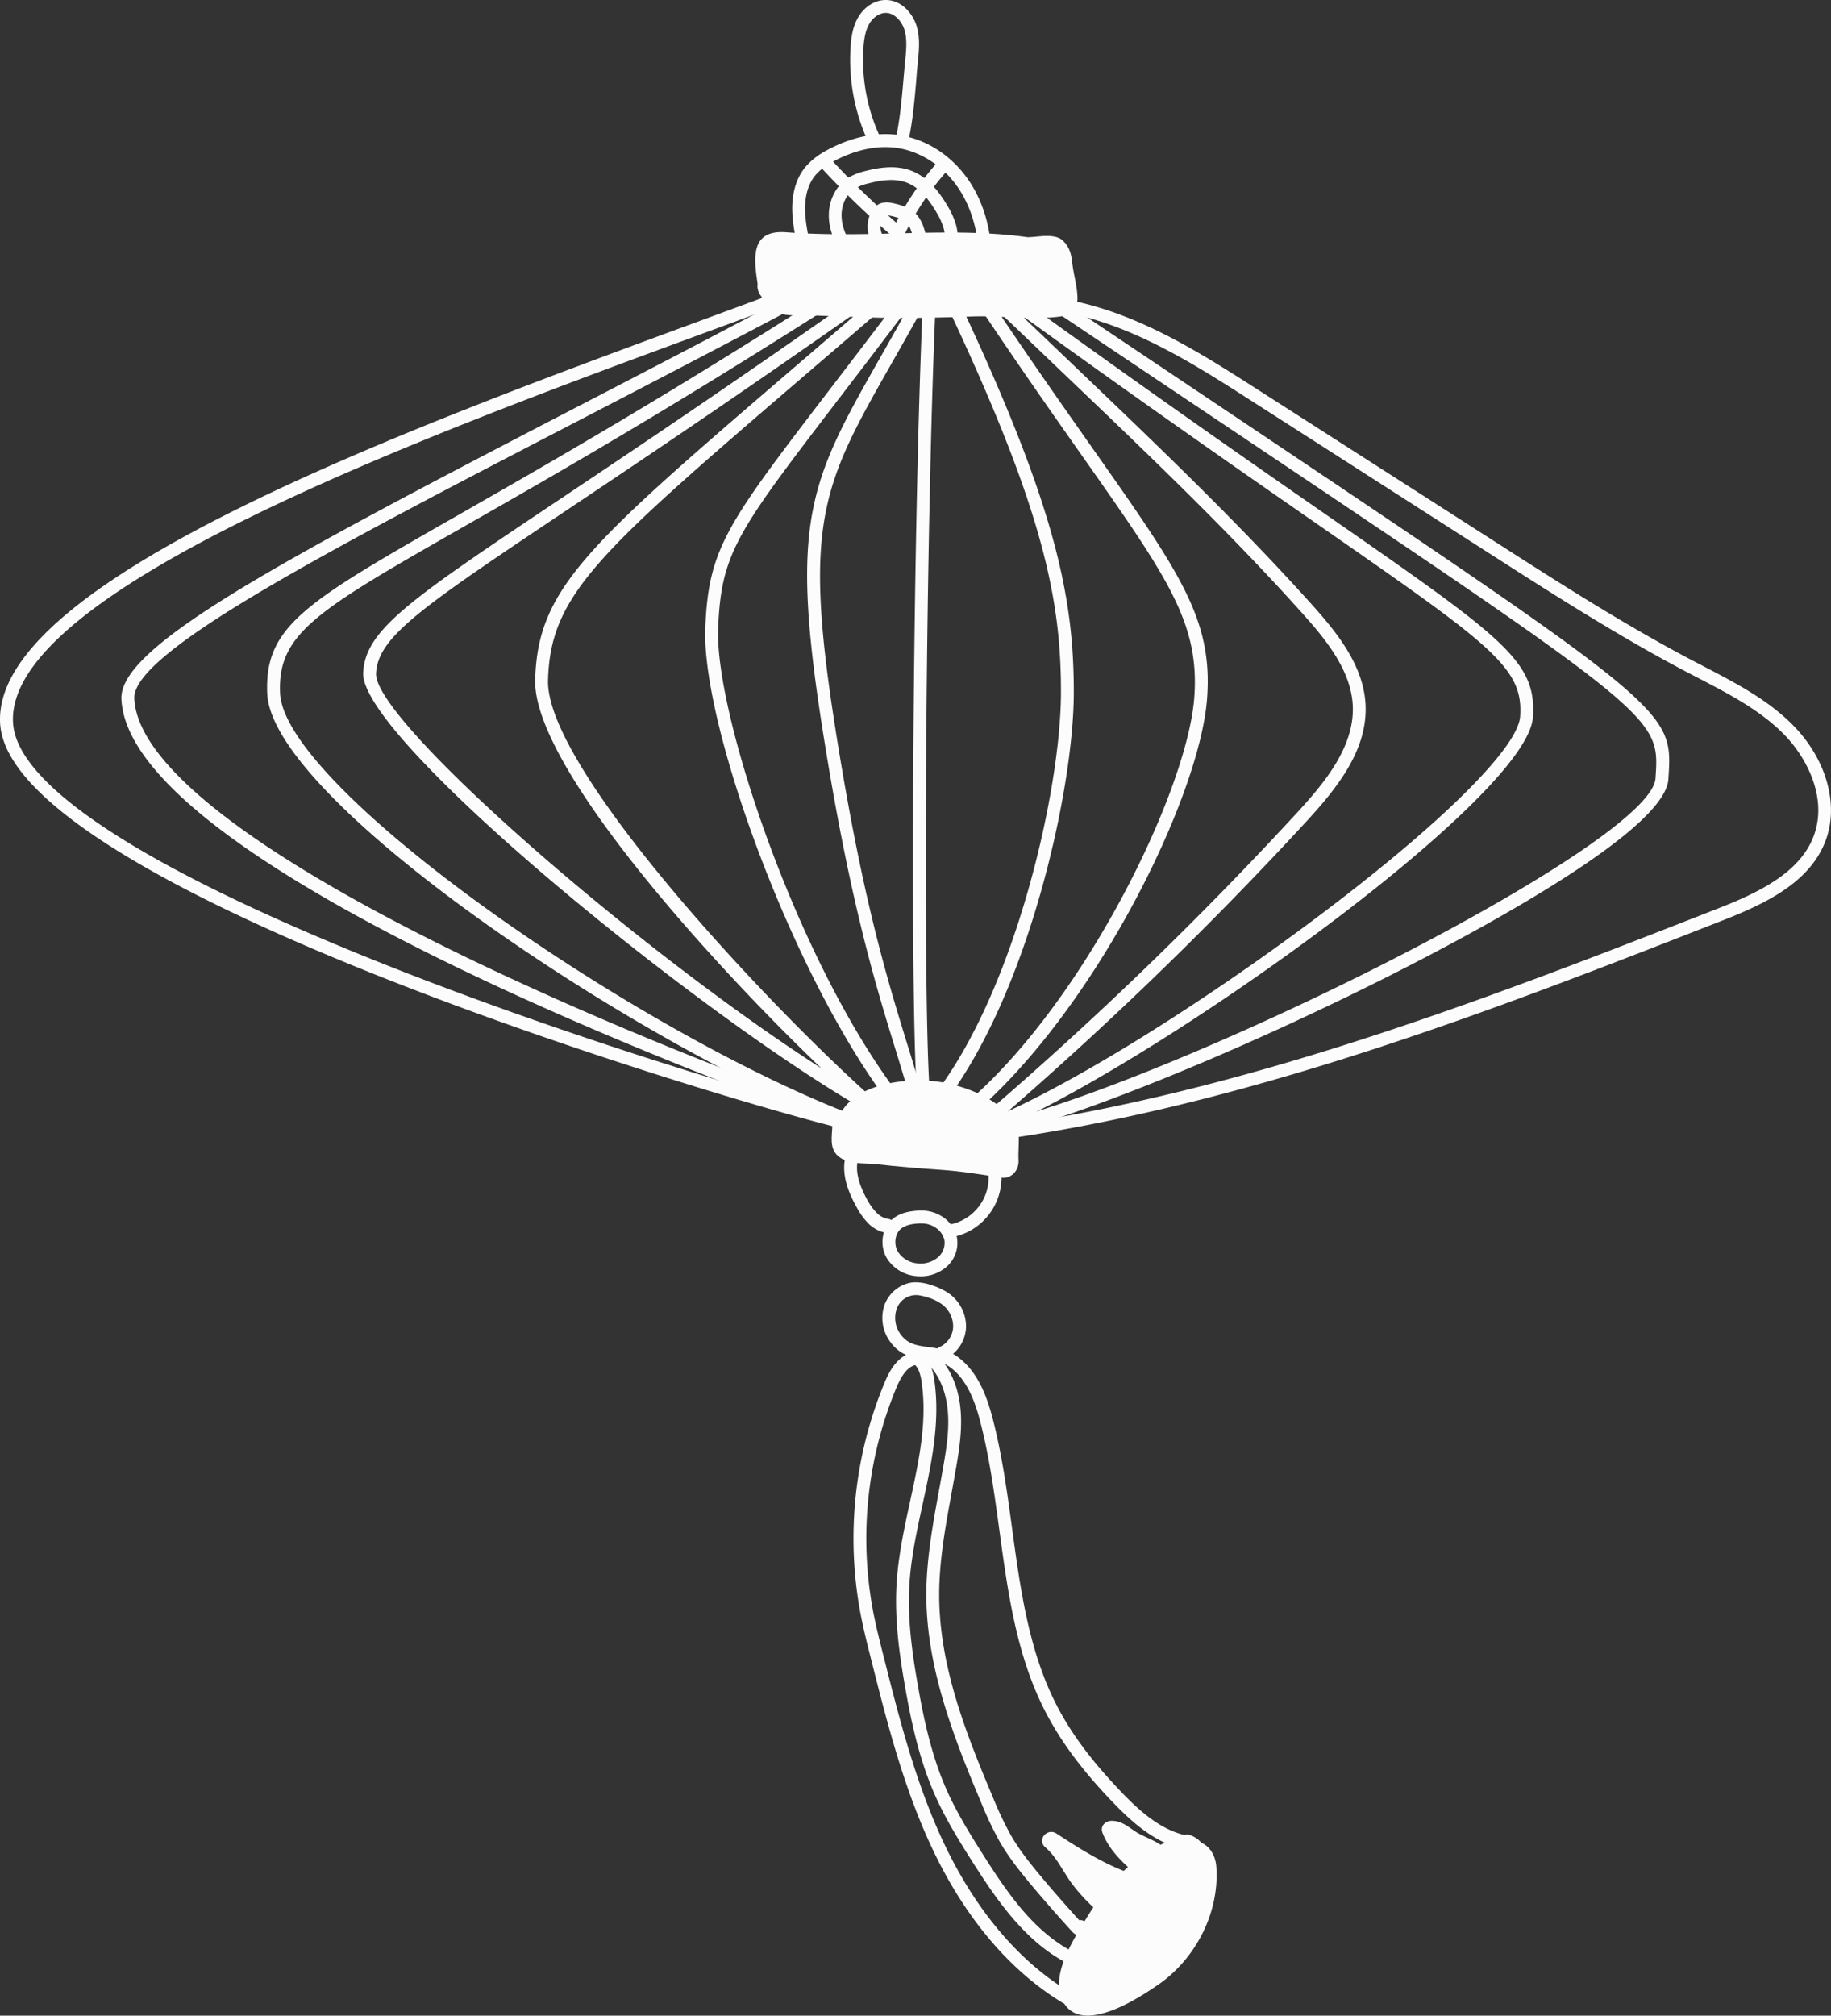 <svg xmlns="http://www.w3.org/2000/svg" width="981.62" height="1080" viewBox="0 0 981.62 1080"><rect x="0" y="0" width="981.62" height="1080" fill="#333333" stroke="none"/><g id="Слой_2" data-name="Слой 2"><g id="lantern05_95407710"><g id="lantern05_95407710-2" data-name="lantern05_95407710"><path d="M449.73 597.13c-37.21-9.27-147.19-41.71-249.61-82.84C75.84 464.37 9 420.5 7 387.41c-4.49-71 221.22-154.06 370.58-209 17.49-6.44 34-12.52 49.11-18.2a3.44 3.44.0 1 0-2.43-6.44c-15.08 5.66-31.58 11.74-49.06 18.18C214.83 230.93-4.73 311.77.08 387.84c5.47 86.53 379.41 198.89 448 216l.32.07a3.44 3.44.0 0 0 1.35-6.74z" fill="#fcfcfc"/><path d="M456.81 598.25c-43.72-15-140.27-51.75-224.8-94.17C128.82 452.31 73.48 407.42 72 374.26 70.83 349.49 176 294.94 309.18 225.89c40.13-20.8 85.61-44.39 132.29-69.27a3.44 3.44.0 0 0-3.23-6.08C391.59 175.41 346.13 199 306 219.78 146.82 302.33 63.81 346.7 65.09 374.58c4.43 96.81 385.64 228.86 389.49 230.18a2.93 2.93.0 0 0 .6.15 3.44 3.44.0 0 0 1.63-6.66z" fill="#fcfcfc"/><path d="M461.43 599c-118.32-44.15-309.2-176.32-311.3-227.77-1.31-32.09 20.09-44.3 99.73-89.75 47.36-27 112.22-64 204.31-123.07a3.44 3.44.0 1 0-3.71-5.79c-91.94 58.94-156.71 95.9-204 122.89-82.51 47.08-104.68 59.73-103.2 96C145.64 430 347.56 563.83 459 605.43a4.57 4.57.0 0 0 .68.18 3.44 3.44.0 0 0 1.73-6.63z" fill="#fcfcfc"/><path d="M469.15 589.84c-98.78-55.69-268.8-201.21-267.53-229 .9-19.74 24.53-35.55 102.84-87.92 39.59-26.47 93.82-62.73 165.9-113.56a3.44 3.44.0 0 0-4-5.62c-72 50.78-126.2 87-165.76 113.46-80.53 53.86-104.84 70.11-105.9 93.32-1.62 35.36 182.54 185.4 271 235.29a3.39 3.39.0 0 0 1.17.4 3.44 3.44.0 0 0 2.21-6.4z" fill="#fcfcfc"/><path d="M485 603c-48.21-37.79-192.51-186.66-191.2-238.46 1.18-46.28 27.5-68.88 138.29-164 15.19-13 32-27.43 50.45-43.43a3.44 3.44.0 1 0-4.5-5.21c-18.49 16-35.25 30.38-50.43 43.42C315 292 288.18 315 286.92 364.35c-1.46 57.31 146.55 207 193.84 244a3.43 3.43.0 0 0 1.59.7A3.44 3.44.0 0 0 485 603z" fill="#fcfcfc"/><path d="M385 336.84c1.6-40.75 10.07-51.82 65.19-123.79 12-15.66 25.59-33.41 41.9-55.08a3.45 3.45.0 0 0-5.51-4.14c-16.29 21.65-29.87 39.39-41.85 55-55 71.82-64.92 84.76-66.61 127.7C376 390 427.88 531.5 481.78 597.63a3.44 3.44.0 0 0 5.34-4.35C430.12 523.36 383.17 384 385 336.84z" fill="#fcfcfc"/><path d="M486.13 558.6c-10.78-35-24.21-78.55-38.55-169.92-17.29-110.07-6.09-129.77 31-195 5.29-9.3 11.28-19.84 17.73-31.59a3.44 3.44.0 0 0-6-3.31c-6.42 11.7-12.39 22.22-17.67 31.5-38 66.87-49.49 87.05-31.83 199.5 14.42 91.85 28.5 137.53 38.77 170.88 4.12 13.33 7.67 24.85 10.62 37a3.45 3.45.0 0 0 2.82 2.6 3.53 3.53.0 0 0 1.33-.06 3.45 3.45.0 0 0 2.54-4.16C493.86 583.66 490.28 572 486.13 558.6z" fill="#fcfcfc"/><path d="M501.85 157.46a3.44 3.44.0 1 0-6.87-.33c-5.44 113.78-7.46 374.84-3.33 429.74a3.45 3.45.0 0 0 2.91 3.14 3.38 3.38.0 0 0 .78.0 3.44 3.44.0 0 0 3.18-3.69C494.39 531.62 496.42 271.08 501.85 157.46z" fill="#fcfcfc"/><path d="M512 156.77a3.44 3.44.0 1 0-6.21 2.95c53.22 112 63.18 160.92 63 212-.24 51.79-24.33 157.85-67.29 214.15a3.45 3.45.0 0 0 .65 4.83 3.36 3.36.0 0 0 1.56.66 3.43 3.43.0 0 0 3.26-1.31c43.86-57.49 68.46-165.57 68.7-218.3C575.82 319.65 565.75 269.94 512 156.77z" fill="#fcfcfc"/><path d="M585.87 240.39c-15.86-22.54-35.61-50.6-59-85.71a3.44 3.44.0 1 0-5.73 3.81c23.41 35.19 43.18 63.29 59.07 85.86 45.73 65 62.84 89.31 60.09 128.91-3.58 51.65-63.1 172.47-129.66 223.82a3.44 3.44.0 0 0 4.2 5.45c30.19-23.29 62.86-64.33 89.63-112.59 24.42-44 40.78-88.53 42.7-116.2C650.11 331.69 632.62 306.83 585.87 240.39z" fill="#fcfcfc"/><path d="M709.72 274.92c-40-27.77-94.81-65.8-167.81-118.69a3.44 3.44.0 1 0-4 5.58c73.06 52.92 127.89 91 167.92 118.76 94 65.22 110.91 77 109.15 103.28-1.13 16.91-43 58.24-109.2 107.85C642 539.46 573.34 581.82 530.86 599.61a3.45 3.45.0 0 0 .81 6.58 3.48 3.48.0 0 0 1.85-.23c86-36 285.37-178.16 288.29-221.64C823.83 354.11 806.41 342 709.72 274.92z" fill="#fcfcfc"/><path d="M652.9 217c-27-18.07-57-38.15-90.27-60.51a3.44 3.44.0 1 0-3.84 5.71c33.32 22.37 63.3 42.45 90.28 60.52C889.69 383.88 889.69 383.88 887.59 416.08l-.06 1c-2.21 34.16-239.89 154.3-349.17 183.5a3.44 3.44.0 0 0 .37 6.73 3.38 3.38.0 0 0 1.41-.08c50.29-13.43 136.41-49.31 214.3-89.27 51.56-26.44 138.29-74.66 140-100.43l.06-1C896.81 380.37 896.81 380.37 652.9 217z" fill="#fcfcfc"/><path d="M703.37 324C664 280.21 620.8 238.92 579 199l-39.75-38a3.44 3.44.0 1 0-4.76 5l39.75 38c41.72 39.84 84.85 81 124 124.66 12.64 14.07 26.18 30.67 27 49.58.92 21.91-15.12 41.23-30.23 57.61A2007 2007 0 0 1 517.65 605.88a3.44 3.44.0 1 0 4.45 5.25A2013.72 2013.72.0 0 0 700.05 440.49c16-17.4 33.08-38 32.05-62.57C731.21 356.73 716.81 339 703.37 324z" fill="#fcfcfc"/><path d="M961.57 388.89C948 375 930.57 366 913.7 357.2l-5.89-3.06c-36.52-19.14-71.86-41.79-106-63.69L674.14 208.67c-29.68-19-63.31-40.57-100.78-47.82a3.44 3.44.0 0 0-1.31 6.76c36.17 7 69.22 28.17 98.37 46.85l127.63 81.78c34.31 22 69.78 44.72 106.56 64q3 1.54 5.92 3.08c16.38 8.5 33.33 17.28 46.11 30.39 11.93 12.23 23.22 33.71 15.79 54s-30.7 31-51.9 39.26c-124.59 48.77-265.8 104-410.08 120a3.44 3.44.0 0 0-.15 6.82 3.38 3.38.0 0 0 .9.0C656.39 597.75 798.05 542.3 923 493.38c22.6-8.84 47.41-20.21 55.86-43.31C985.91 430.89 979.11 406.88 961.57 388.89z" fill="#fcfcfc"/><path d="M574.83 140.73c-.52-4.76-1.6-8.7-5.18-11.95-3.78-3.42-11.27-2.2-15.71-1.84-1 .08-1.93.11-2.9.17-21.93-3.09-45.21-2.67-67.32-2.11-20.65.52-41.64 1-62.24-.54C402.39 123 404 137.94 406.17 152.12a8.57 8.57.0 0 0 2 6.7c1.71 4.34 4.72 7.85 9.6 9.17 5.49 1.48 11.25.84 16.89 1 10.64.33 21.27.77 31.9 1.09 18.33.55 36.57.14 54.89-.51 11.16-.4 23.1.92 34.64.82a9.29 9.29.0 0 0 5.27-.17 80 80 0 0 0 9-.92c4.89-.84 7.25-4.5 7.29-9.23C577.63 153.66 575.53 147.16 574.83 140.73z" fill="#fcfcfc"/><path d="M517.9 94.62c-9.24-12.45-22.72-20.62-37-22.38-11.32-1.41-23.7 1.12-35.8 7.3-4.1 2.09-10 5.51-14.14 11-3.87 5.18-6 12-6.22 19.84-.16 6.49.94 12.71 2.29 19.58a3.44 3.44.0 0 0 2.86 2.74 3.36 3.36.0 0 0 1.18.0 3.44 3.44.0 0 0 2.72-4c-1.27-6.46-2.31-12.28-2.17-18.08.11-4.44 1.05-10.8 4.85-15.88 2.48-3.3 6.21-6.16 11.76-9 7.58-3.87 19.25-8.16 31.82-6.6 12.23 1.51 24.32 8.86 32.34 19.65 7.39 10 11.73 23.11 12.2 37a3.44 3.44.0 1 0 6.88-.23C530.94 120.22 526.13 105.69 517.9 94.62z" fill="#fcfcfc"/><path d="M508 110.39c-5.92-10.15-12.16-16.17-19.66-19-8.64-3.21-18.07-1.39-24.42.25a32.52 32.52.0 0 0-9 3.5c-6.07 3.75-10.11 10.93-10.54 18.75-.45 8.32 2.92 15.47 5.84 20a3.45 3.45.0 0 0 4.75 1 3.45 3.45.0 0 0 1-4.76c-2.37-3.68-5.11-9.43-4.76-15.92.31-5.6 3.1-10.68 7.28-13.26a26 26 0 0 1 7.15-2.7c5.44-1.41 13.48-3 20.3-.46 5.92 2.2 11 7.27 16.1 16a35.43 35.43.0 0 1 3.91 8.71c1.17 4.58.73 9.63.3 14.51a3.44 3.44.0 1 0 6.86.6c.46-5.2 1-11.11-.49-16.82A41.62 41.62.0 0 0 508 110.39z" fill="#fcfcfc"/><path d="M495.42 122.57a22.08 22.08.0 0 0-3.06-6.43c-3.44-4.61-9-6.28-13.43-7.22-1.61-.35-5-1.06-7.93.54a9.84 9.84.0 0 0-4 4.3 16.79 16.79.0 0 0 .13 15.62 3.44 3.44.0 1 0 6.05-3.28 10 10 0 0 1-.08-9.16 3.26 3.26.0 0 1 1.13-1.42c.76-.4 2.5.0 3.25.13 4.85 1 7.73 2.45 9.35 4.61a16.26 16.26.0 0 1 2 4.46 84.76 84.76.0 0 1 3 12.14 3.44 3.44.0 0 0 2.87 2.83 3.47 3.47.0 0 0 3.91-4A91.36 91.36.0 0 0 495.42 122.57z" fill="#fcfcfc"/><path d="M508 86.08a3.44 3.44.0 0 0-4.86.25 155 155 0 0 0-22.72 32.9 442.47 442.47.0 0 1-36.63-35.7 3.44 3.44.0 1 0-5.08 4.64 446.78 446.78.0 0 0 40.59 39.17 3.44 3.44.0 0 0 1.71.78 3.7 3.7.0 0 0 1.24.0 3.46 3.46.0 0 0 2.38-1.88 148.78 148.78.0 0 1 23.62-35.27A3.44 3.44.0 0 0 508 86.08z" fill="#fcfcfc"/><path d="M492 33.85l.07-.71c.63-6.31 1.28-12.84-.68-19.26C489.33 7.2 483.3.0 474.84.0c-5.86.0-11.57 3.64-14.9 9.52C457 14.65 456.32 20.4 456 25.35a104.85 104.85.0 0 0 9.67 51.12 3.44 3.44.0 0 0 6.23-2.93 98 98 0 0 1-9-47.74c.27-4.18.85-9 3.06-12.89 2.08-3.66 5.57-6 8.91-6 4.75.0 8.58 4.54 10 9 1.56 5.09 1 10.92.42 16.56l-.07.71c-.32 3.18-.6 6.37-.87 9.56-.95 10.79-1.93 22-4.33 32.56a3.44 3.44.0 0 0 6.72 1.51c2.5-11.06 3.5-22.45 4.46-33.46C491.4 40.17 491.68 37 492 33.85z" fill="#fcfcfc"/><path d="M540.56 596.69c-8.91-8.45-19.85-13.23-31.67-16.07-16.73-4-48.84-2-58.34 16.1-2.41.83-4.24 2.87-4.32 6.38-.13 5.68-1.84 12.31 3.34 16.51 5.6 4.56 13.77 3.42 20.48 4.18 11.44 1.3 22.84 2.22 34.32 3 11.15.77 21.22 2.39 32.16 4.17 5.6.92 9.8-3.87 9.52-9.18C545.54 611.88 548.55 604.27 540.56 596.69z" fill="#fcfcfc"/><path d="M476.63 653.17h-.08a11.07 11.07.0 0 1-6.32-3.11 30.4 30.4.0 0 1-5-6.69c-5.07-9.05-6.74-16.1-5.26-22.16a3.44 3.44.0 1 0-6.69-1.63c-2.51 10.32 2.19 20.44 5.94 27.15a38.16 38.16.0 0 0 6.05 8.51 18.27 18.27.0 0 0 9.92 5.35c.11.0.24-.13.35-.12a3.58 3.58.0 0 0 3.88-3.12A3.73 3.73.0 0 0 476.63 653.17z" fill="#fcfcfc"/><path d="M532.24 621.87a3.45 3.45.0 0 0-2.71 4 25.66 25.66.0 0 1-20.1 30.17 3.44 3.44.0 0 0 .15 6.77 3.24 3.24.0 0 0 1.2.0 32.54 32.54.0 0 0 25.51-38.25A3.45 3.45.0 0 0 532.24 621.87z" fill="#fcfcfc"/><path d="M506.56 652.87a20.19 20.19.0 0 0-10.22-4.14 27.66 27.66.0 0 0-5.24.0c-5.5.46-9.48 1.85-12.52 4.38-5.79 4.84-7.2 14-3.2 20.93a20.57 20.57.0 0 0 14.72 9.58h0a22.29 22.29.0 0 0 3.64.26A21 21 0 0 0 508 678.26a17 17 0 0 0 5.06-15A17.3 17.3.0 0 0 506.56 652.87zm-3.32 20.44a14.13 14.13.0 0 1-9.59 3.69 15.22 15.22.0 0 1-2.51-.18h0a13.61 13.61.0 0 1-9.8-6.23c-2.29-4-1.53-9.54 1.65-12.19 1.9-1.58 4.65-2.48 8.67-2.81a21.75 21.75.0 0 1 3.95.0l.59.08a13.24 13.24.0 0 1 6.12 2.64 10.56 10.56.0 0 1 4 6.21A10.12 10.12.0 0 1 503.24 673.31z" fill="#fcfcfc"/><path d="M638.18 983.79h-.29C623.26 981.5 611 970.49 601 960c-15.56-16.25-26.45-30.82-34.27-45.85-15.13-29.06-19.69-62.6-24.11-95-2.64-19.45-5.38-39.55-10.35-58.78-3-11.52-7.89-25.78-19.55-33.84a19.36 19.36.0 0 0-1.81-1.13 19.59 19.59.0 0 0 7-14.38A21.8 21.8.0 0 0 509 693.24a34.41 34.41.0 0 0-9.76-4.68 25.78 25.78.0 0 0-8.93-1.51c-7 .29-13.62 5.29-16.12 12.16a21.56 21.56.0 0 0 3 19.66c5.61 7.82 13.06 8.84 19.64 9.74 4.35.59 8.46 1.16 12 3.58 9.79 6.77 14.11 19.55 16.79 29.91 4.87 18.84 7.57 38.78 10.19 58 4.5 33 9.13 67.23 24.81 97.36 8.13 15.62 19.35 30.84 35.38 47.57 10.85 11.33 24.13 23.52 40.79 26.08l.32.05a3.76 3.76.0 0 0 1.11-7.4zM504.11 721.57l-.35.15a3.4 3.4.0 0 0-1.18.81c-1.65-.32-3.27-.54-4.82-.75-6.2-.84-11.1-1.51-15-6.92a14.81 14.81.0 0 1-2.12-13.3A11 11 0 0 1 493 694.08a28.25 28.25.0 0 1 4.1 1 26.42 26.42.0 0 1 7.78 3.67 15 15 0 0 1 6.12 12A12.42 12.42.0 0 1 504.11 721.57z" fill="#fcfcfc"/><path d="M573.23 1067.18c-27-16.28-50.12-43.67-67-79.21-15.27-32.18-24.14-67.29-32.71-101.23-1.91-7.55-3.88-15.34-5.38-23.08a210.61 210.61.0 0 1 12.5-120.29c3.23-7.7 6.78-11.64 10.83-12.06a3.44 3.44.0 1 0-.7-6.85c-10.09 1-14.9 12.48-16.48 16.24A217.48 217.48.0 0 0 461.41 865c1.53 7.92 3.52 15.82 5.45 23.45 8.66 34.27 17.61 69.71 33.17 102.5 17.44 36.76 41.52 65.17 69.65 82.15a3.44 3.44.0 1 0 3.55-5.89z" fill="#fcfcfc"/><path d="M581.88 1029.86a3.83 3.83.0 0 0-3.29-1c-6.67-7.32-13.27-14.84-19.62-22.39-5.86-7-12-14.48-16.87-22.86a183.32 183.32.0 0 1-9.74-20.49c-15.19-35.9-28.83-71.22-28.85-108.63.0-18.26 3.37-36.74 6.65-54.6.89-4.88 1.78-9.75 2.62-14.63 1.72-10.11 3.29-20.9 2-31.79-1.46-12.31-6.6-22.75-14.49-29.4a3.44 3.44.0 0 0-4.44 5.26c6.55 5.52 10.84 14.38 12.09 25 1.19 10-.31 20.21-1.95 29.83-.83 4.84-1.71 9.69-2.6 14.54-3.33 18.17-6.78 36.95-6.77 55.84.0 38.67 14.54 76.19 29.4 111.31a187 187 0 0 0 10.13 21.27c5.15 8.85 11.76 16.94 17.55 23.82 6.85 8.14 14 16.25 21.16 24.1a5.93 5.93.0 0 0 3.43 2 4.62 4.62.0 0 0 1.77-.08 4.08 4.08.0 0 0 2.94-3A4.22 4.22.0 0 0 581.88 1029.86z" fill="#fcfcfc"/><path d="M573.35 1044.78c-19.88-11.11-33.24-30.46-46.28-51-7.07-11.12-14.43-23-19.91-35.53C499.15 940 495 919.85 492 902.6c-3-17-5.57-35.31-4.45-53.78.87-14.27 4-28.76 7.06-42.77 4.71-21.7 9.58-44.14 6.28-66.64-.68-4.66-2.21-11.23-7.59-14.58a3.44 3.44.0 0 0-3.64 5.84c2.25 1.4 3.66 4.49 4.42 9.74 3.12 21.26-1.4 42.11-6.2 64.18-3.09 14.26-6.3 29-7.2 43.81-1.17 19.18 1.49 38 4.54 55.38 3.09 17.66 7.36 38.27 15.67 57.24 5.67 13 13.18 25.11 20.39 36.46 13 20.46 27.48 41.42 48.75 53.31a3.36 3.36.0 0 0 1.15.4 3.44 3.44.0 0 0 2.2-6.41z" fill="#fcfcfc"/><path d="M644.09 987.35a14.74 14.74.0 0 0-5.79-4 5 5 0 0 0-5.24.92 8.73 8.73.0 0 0-2.92.61c-2.76 1.08-5.4 2.28-7.93 3.57-3.44-2.32-7.38-3.78-11.09-5.69-5.22-2.69-8.6-7-14.92-7.17-3.48-.07-6.57 2.75-5.14 6.45 2.87 7.38 8 13.12 13.67 18.33-.77.68-1.55 1.37-2.3 2.07-12.78-5-25.53-13.12-36-20-5-3.29-10.75 3.35-6 7.38 6 5.11 9.39 12.81 14 19.13a95.92 95.92.0 0 0 11.74 13q-1.81 2.7-3.54 5.53c-6.85 11.28-19.48 30.25-13.18 44 9.25 20.14 41.17-.92 51.76-8.28 19.89-13.85 32.56-38.45 30.89-62.78C651.69 994.37 648.82 989.53 644.09 987.35z" fill="#fcfcfc"/></g></g></g></svg>